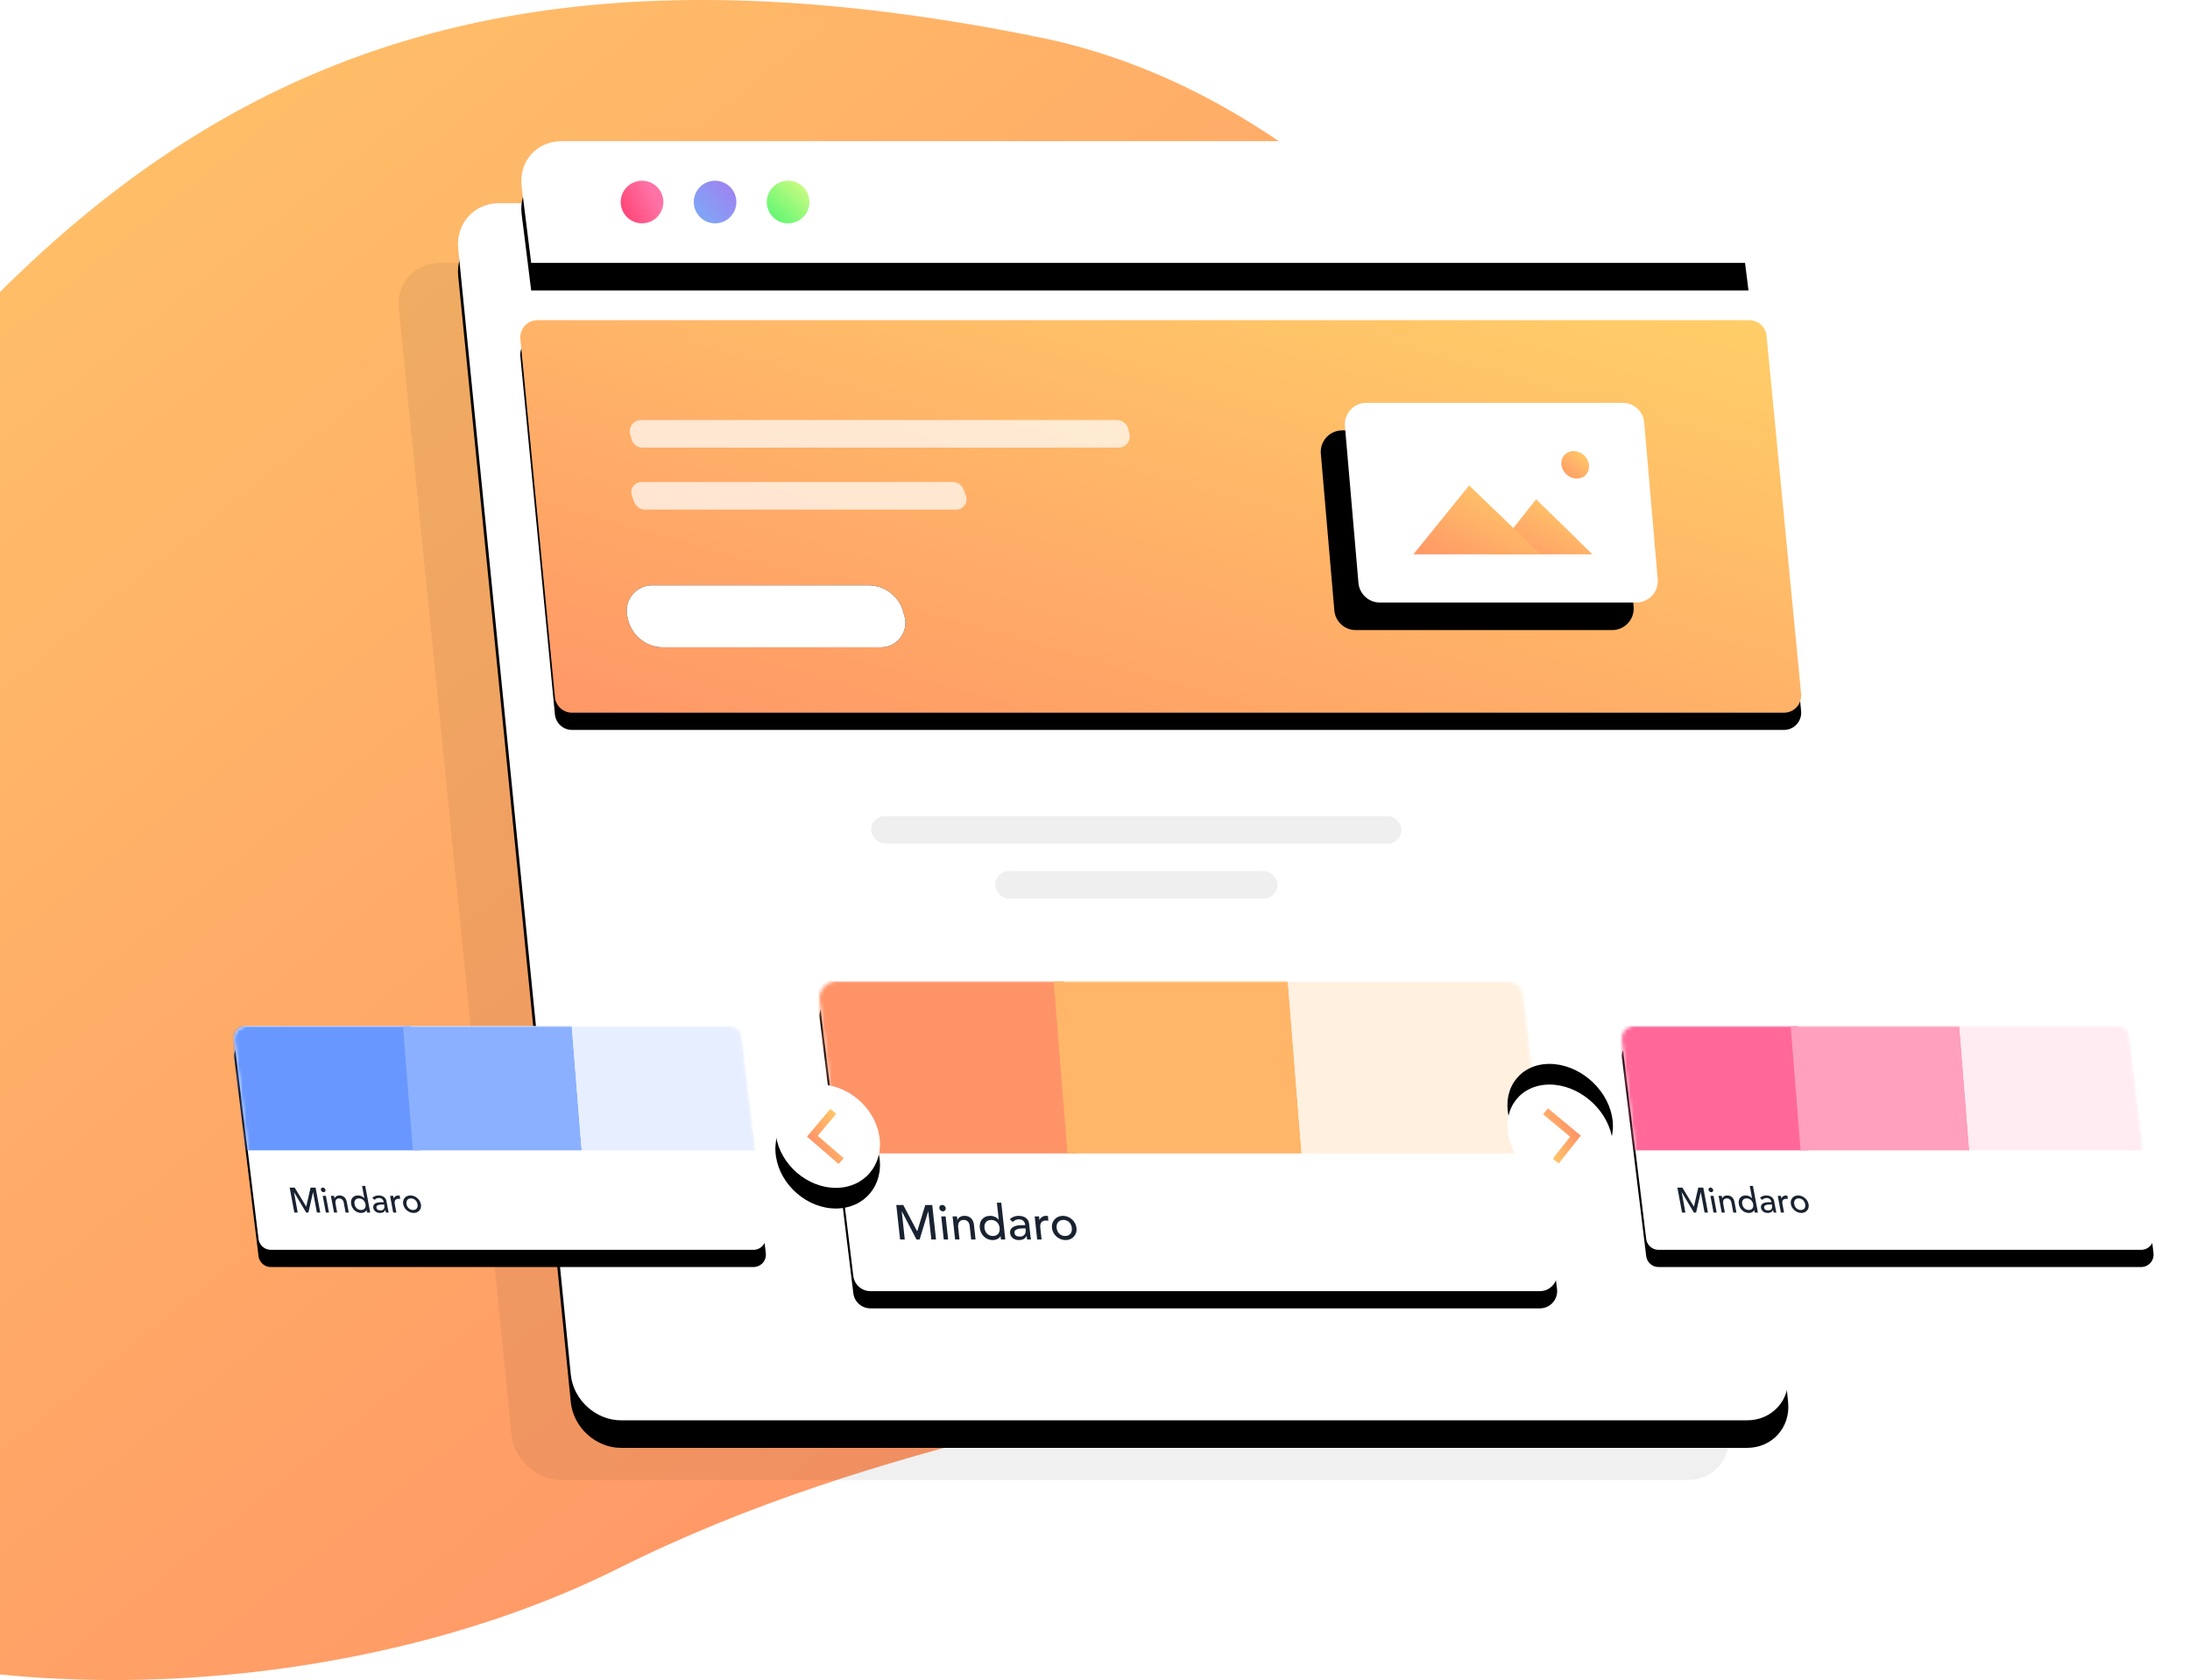 <?xml version="1.0" encoding="UTF-8"?>
<svg width="636px" height="488px" viewBox="0 0 636 488" version="1.1" xmlns="http://www.w3.org/2000/svg" xmlns:xlink="http://www.w3.org/1999/xlink">
    <!-- Generator: Sketch 49.3 (51167) - http://www.bohemiancoding.com/sketch -->
    <title>Group 27</title>
    <desc>Created with Sketch.</desc>
    <defs>
        <linearGradient x1="100%" y1="0%" x2="0%" y2="100%" id="linearGradient-1">
            <stop stop-color="#FFCF68" offset="0%"></stop>
            <stop stop-color="#FF8667" offset="100%"></stop>
        </linearGradient>
        <path d="M76.998,18 L404.003,18 C411.325,18 417.854,23.935 418.586,31.257 L451.286,358.262 C452.019,365.583 446.677,371.519 439.355,371.519 L112.35,371.519 C105.029,371.519 98.5,365.583 97.768,358.262 L65.067,31.257 C64.335,23.935 69.677,18 76.998,18 Z" id="path-2"></path>
        <filter x="-9.2%" y="-7.8%" width="118.4%" height="120.1%" filterUnits="objectBoundingBox" id="filter-3">
            <feOffset dx="0" dy="8" in="SourceAlpha" result="shadowOffsetOuter1"></feOffset>
            <feGaussianBlur stdDeviation="10.5" in="shadowOffsetOuter1" result="shadowBlurOuter1"></feGaussianBlur>
            <feColorMatrix values="0 0 0 0 0   0 0 0 0 0   0 0 0 0 0  0 0 0 0.081 0" type="matrix" in="shadowBlurOuter1"></feColorMatrix>
        </filter>
        <path d="M5.998,-7.39557099e-31 L200.432,2.66453526e-15 C202.958,2.20037339e-15 205.088,1.885 205.395,4.393 L215.175,84.393 C215.51,87.134 213.559,89.628 210.818,89.963 C210.617,89.988 210.414,90 210.212,90 L15.776,90 C13.249,90 11.12,88.115 10.813,85.607 L1.035,5.607 C0.7,2.866 2.651,0.372 5.392,0.037 C5.593,0.012 5.796,3.72465651e-17 5.998,0 Z" id="path-4"></path>
        <filter x="-8.9%" y="-15.6%" width="117.7%" height="142.2%" filterUnits="objectBoundingBox" id="filter-6">
            <feOffset dx="0" dy="5" in="SourceAlpha" result="shadowOffsetOuter1"></feOffset>
            <feGaussianBlur stdDeviation="5.5" in="shadowOffsetOuter1" result="shadowBlurOuter1"></feGaussianBlur>
            <feColorMatrix values="0 0 0 0 0   0 0 0 0 0   0 0 0 0 0  0 0 0 0.081 0" type="matrix" in="shadowBlurOuter1"></feColorMatrix>
        </filter>
        <path d="M13,0 C21.284,0 29.06,6.716 30.367,15 C31.674,23.284 26.018,30 17.733,30 C9.449,30 1.674,23.284 0.367,15 C-0.94,6.716 4.716,0 13,0 Z" id="path-7"></path>
        <filter x="-83.9%" y="-65.0%" width="267.9%" height="270.0%" filterUnits="objectBoundingBox" id="filter-8">
            <feOffset dx="0" dy="6" in="SourceAlpha" result="shadowOffsetOuter1"></feOffset>
            <feGaussianBlur stdDeviation="7.5" in="shadowOffsetOuter1" result="shadowBlurOuter1"></feGaussianBlur>
            <feColorMatrix values="0 0 0 0 0.85   0 0 0 0 0.85   0 0 0 0 0.85  0 0 0 0.5 0" type="matrix" in="shadowBlurOuter1"></feColorMatrix>
        </filter>
        <path d="M12.81,0 C21.094,-1.52179594e-15 29.195,6.716 30.905,15 C32.614,23.284 27.284,30 19,30 C10.716,30 2.614,23.284 0.905,15 C-0.805,6.716 4.525,1.52179594e-15 12.81,0 Z" id="path-9"></path>
        <filter x="-83.2%" y="-65.0%" width="266.5%" height="270.0%" filterUnits="objectBoundingBox" id="filter-10">
            <feOffset dx="0" dy="6" in="SourceAlpha" result="shadowOffsetOuter1"></feOffset>
            <feGaussianBlur stdDeviation="7.5" in="shadowOffsetOuter1" result="shadowBlurOuter1"></feGaussianBlur>
            <feColorMatrix values="0 0 0 0 0.85   0 0 0 0 0.85   0 0 0 0 0.85  0 0 0 0.5 0" type="matrix" in="shadowBlurOuter1"></feColorMatrix>
        </filter>
        <path d="M3.599,1.13340458e-14 L143.78,1.77635684e-15 C145.599,1.4420993e-15 147.133,1.358 147.353,3.164 L154.405,60.964 C154.646,62.938 153.241,64.733 151.267,64.974 C151.123,64.991 150.977,65 150.831,65 L10.649,65 C8.829,65 7.295,63.642 7.075,61.836 L0.025,4.036 C-0.215,2.062 1.189,0.267 3.163,0.026 C3.308,0.009 3.453,1.33494382e-14 3.599,1.33226763e-14 Z" id="path-11"></path>
        <filter x="-12.3%" y="-21.5%" width="124.6%" height="158.5%" filterUnits="objectBoundingBox" id="filter-13">
            <feOffset dx="0" dy="5" in="SourceAlpha" result="shadowOffsetOuter1"></feOffset>
            <feGaussianBlur stdDeviation="5.5" in="shadowOffsetOuter1" result="shadowBlurOuter1"></feGaussianBlur>
            <feColorMatrix values="0 0 0 0 0   0 0 0 0 0   0 0 0 0 0  0 0 0 0.081 0" type="matrix" in="shadowBlurOuter1"></feColorMatrix>
        </filter>
        <path d="M3.599,1.13340458e-14 L143.78,1.77635684e-15 C145.599,1.4420993e-15 147.133,1.358 147.353,3.164 L154.405,60.964 C154.646,62.938 153.241,64.733 151.267,64.974 C151.123,64.991 150.977,65 150.831,65 L10.649,65 C8.829,65 7.295,63.642 7.075,61.836 L0.025,4.036 C-0.215,2.062 1.189,0.267 3.163,0.026 C3.308,0.009 3.453,1.33494382e-14 3.599,1.33226763e-14 Z" id="path-14"></path>
        <filter x="-12.3%" y="-21.5%" width="124.6%" height="158.5%" filterUnits="objectBoundingBox" id="filter-16">
            <feOffset dx="0" dy="5" in="SourceAlpha" result="shadowOffsetOuter1"></feOffset>
            <feGaussianBlur stdDeviation="5.5" in="shadowOffsetOuter1" result="shadowBlurOuter1"></feGaussianBlur>
            <feColorMatrix values="0 0 0 0 0   0 0 0 0 0   0 0 0 0 0  0 0 0 0.081 0" type="matrix" in="shadowBlurOuter1"></feColorMatrix>
        </filter>
        <linearGradient x1="100%" y1="0%" x2="-24.677%" y2="133.227%" id="linearGradient-17">
            <stop stop-color="#FFCF68" offset="0%"></stop>
            <stop stop-color="#FF8667" offset="100%"></stop>
        </linearGradient>
        <path d="M5.096,1.05635853e-14 L357.049,8.8817842e-15 C359.625,8.40868833e-15 361.779,1.956 362.026,4.52 L372.061,108.52 C372.326,111.268 370.313,113.712 367.564,113.977 C367.405,113.992 367.245,114 367.084,114 L15.128,114 C12.552,114 10.398,112.044 10.151,109.48 L0.119,5.48 C-0.146,2.731 1.867,0.288 4.616,0.023 C4.775,0.008 4.935,1.15757669e-14 5.096,1.15463195e-14 Z" id="path-18"></path>
        <filter x="-5.1%" y="-12.3%" width="110.2%" height="133.3%" filterUnits="objectBoundingBox" id="filter-19">
            <feOffset dx="0" dy="5" in="SourceAlpha" result="shadowOffsetOuter1"></feOffset>
            <feGaussianBlur stdDeviation="5.5" in="shadowOffsetOuter1" result="shadowBlurOuter1"></feGaussianBlur>
            <feColorMatrix values="0 0 0 0 0   0 0 0 0 0   0 0 0 0 0  0 0 0 0.081 0" type="matrix" in="shadowBlurOuter1"></feColorMatrix>
        </filter>
        <path d="M6.797,1.78726299e-31 L81.278,4.4408921e-15 C84.515,3.84630046e-15 87.213,2.476 87.491,5.701 L91.416,51.228 C91.712,54.659 89.17,57.681 85.738,57.977 C85.56,57.992 85.381,58 85.203,58 L10.722,58 C7.485,58 4.787,55.524 4.509,52.299 L0.584,6.772 C0.288,3.341 2.83,0.319 6.262,0.023 C6.44,0.008 6.619,9.21023656e-16 6.797,8.8817842e-16 Z" id="path-20"></path>
        <filter x="-12.1%" y="-6.9%" width="116.5%" height="127.6%" filterUnits="objectBoundingBox" id="filter-21">
            <feOffset dx="-7" dy="8" in="SourceAlpha" result="shadowOffsetOuter1"></feOffset>
            <feColorMatrix values="0 0 0 0 1   0 0 0 0 1   0 0 0 0 1  0 0 0 0.5 0" type="matrix" in="shadowOffsetOuter1"></feColorMatrix>
        </filter>
        <path d="M7.397,3 L70.197,3 C74.913,3 79.051,6.145 80.314,10.69 L80.678,12 C81.727,15.778 79.515,19.692 75.737,20.741 C75.118,20.913 74.479,21 73.837,21 L10.6,21 C5.679,21 1.418,17.582 0.351,12.778 L0.178,12 C-0.708,8.013 1.806,4.062 5.793,3.176 C6.32,3.059 6.858,3 7.397,3 Z" id="path-22"></path>
        <filter x="-3.7%" y="-16.7%" width="107.4%" height="133.3%" filterUnits="objectBoundingBox" id="filter-23">
            <feOffset dx="0" dy="0" in="SourceAlpha" result="shadowOffsetOuter1"></feOffset>
            <feGaussianBlur stdDeviation="1" in="shadowOffsetOuter1" result="shadowBlurOuter1"></feGaussianBlur>
            <feColorMatrix values="0 0 0 0 0   0 0 0 0 0   0 0 0 0 0  0 0 0 0.111 0" type="matrix" in="shadowBlurOuter1"></feColorMatrix>
        </filter>
        <path d="M11.998,0 L339.003,0 C346.325,-1.34495877e-15 353.002,5.935 353.917,13.257 L356.679,35.352 L3.16,35.352 L0.399,13.257 C-0.517,5.935 4.677,1.34495877e-15 11.998,0 Z" id="path-24"></path>
        <filter x="-10.0%" y="-77.8%" width="119.9%" height="300.8%" filterUnits="objectBoundingBox" id="filter-25">
            <feOffset dx="0" dy="8" in="SourceAlpha" result="shadowOffsetOuter1"></feOffset>
            <feGaussianBlur stdDeviation="10.5" in="shadowOffsetOuter1" result="shadowBlurOuter1"></feGaussianBlur>
            <feColorMatrix values="0 0 0 0 0   0 0 0 0 0   0 0 0 0 0  0 0 0 0.081 0" type="matrix" in="shadowBlurOuter1"></feColorMatrix>
        </filter>
        <linearGradient x1="83.8%" y1="50%" x2="15.396%" y2="84.521%" id="linearGradient-26">
            <stop stop-color="#FF72A5" offset="0%"></stop>
            <stop stop-color="#FF487A" offset="100%"></stop>
        </linearGradient>
        <linearGradient x1="88.82%" y1="9.801%" x2="-6.832%" y2="100%" id="linearGradient-27">
            <stop stop-color="#9E83F0" offset="0%"></stop>
            <stop stop-color="#78AEF7" offset="100%"></stop>
        </linearGradient>
        <linearGradient x1="80.545%" y1="10.526%" x2="-33.946%" y2="136.578%" id="linearGradient-28">
            <stop stop-color="#C6FB81" offset="0%"></stop>
            <stop stop-color="#21F46A" offset="100%"></stop>
        </linearGradient>
    </defs>
    <g id="Home-Page" stroke="none" stroke-width="1" fill="none" fill-rule="evenodd">
        <g id="Wuilt---Home-Page" transform="translate(0, -3163)">
            <g id="Colors-Section" transform="translate(0, 3059)">
                <g id="Group-27" transform="translate(-155, 104)">
                    <path d="M318.499,455.602 C403.336,498.026 532.588,500.822 601.902,451.457 C658.063,411.458 670.892,332.292 620.396,251.199 C507.578,70.024 423.15,-35.388 195.937,10.865 C77.913,34.891 0.902,182.245 0.902,251.199 C0.902,422.268 164.921,378.805 318.499,455.602 Z" id="Oval-Copy-3" fill="url(#linearGradient-1)" transform="translate(326.451, 243.976) scale(-1, 1) translate(-326.451, -243.976) "></path>
                    <g id="Group-17" transform="translate(223, 41)">
                        <path d="M59.748,35.352 L386.753,35.352 C394.074,35.352 400.603,41.287 401.336,48.609 L434.036,375.614 C434.768,382.935 429.426,388.871 422.105,388.871 L95.1,388.871 C87.778,388.871 81.249,382.935 80.517,375.614 L47.817,48.609 C47.085,41.287 52.426,35.352 59.748,35.352 Z" id="Rectangle-10-Copy-12" fill-opacity="0.099" fill="#000000" opacity="0.603"></path>
                        <g id="Rectangle-10-Copy-27">
                            <use fill="black" fill-opacity="1" filter="url(#filter-3)" xlink:href="#path-2"></use>
                            <use fill="#FFFFFF" fill-rule="evenodd" xlink:href="#path-2"></use>
                        </g>
                        <rect id="Rectangle-6" fill="#EFEFEF" x="185" y="196" width="154" height="8" rx="4"></rect>
                        <rect id="Rectangle-6-Copy" fill="#EFEFEF" x="221" y="212" width="82" height="8" rx="4"></rect>
                        <g id="Palette" transform="translate(157, 244)">
                            <g id="Group-9" transform="translate(12, 0)">
                                <mask id="mask-5" fill="white">
                                    <use xlink:href="#path-4"></use>
                                </mask>
                                <g id="Rectangle">
                                    <use fill="black" fill-opacity="1" filter="url(#filter-6)" xlink:href="#path-4"></use>
                                    <use fill="#FFFFFF" fill-rule="evenodd" xlink:href="#path-4"></use>
                                </g>
                                <path d="M23.296,64.988 L25.318,64.988 L29.332,72.568 L29.389,72.568 L31.71,64.988 L33.732,64.988 L34.831,75 L33.474,75 L32.57,66.77 L30.066,75 L29.161,75 L24.878,66.77 L25.753,75 L24.396,75 L23.296,64.988 Z M36.344,68.297 L37.617,68.297 L38.352,75 L37.08,75 L36.344,68.297 Z M35.783,65.893 C35.755,65.639 35.823,65.42 35.987,65.236 C36.15,65.052 36.359,64.96 36.614,64.96 C36.868,64.96 37.098,65.052 37.302,65.236 C37.506,65.42 37.622,65.639 37.65,65.893 C37.678,66.148 37.61,66.367 37.446,66.551 C37.282,66.735 37.073,66.827 36.819,66.827 C36.564,66.827 36.335,66.735 36.131,66.551 C35.927,66.367 35.811,66.148 35.783,65.893 Z M39.639,68.297 L40.911,68.297 L41.025,69.33 L41.053,69.33 C41.174,68.971 41.42,68.681 41.792,68.46 C42.163,68.238 42.608,68.128 43.127,68.128 C43.447,68.128 43.762,68.177 44.069,68.276 C44.377,68.375 44.653,68.528 44.898,68.736 C45.142,68.943 45.348,69.209 45.516,69.535 C45.683,69.86 45.792,70.244 45.84,70.687 L46.314,75 L45.041,75 L44.606,71.041 C44.572,70.729 44.5,70.463 44.391,70.242 C44.282,70.02 44.149,69.841 43.993,69.704 C43.837,69.568 43.663,69.469 43.472,69.407 C43.282,69.346 43.088,69.315 42.89,69.315 C42.626,69.315 42.385,69.358 42.168,69.443 C41.951,69.528 41.768,69.662 41.619,69.846 C41.469,70.03 41.363,70.263 41.3,70.546 C41.236,70.828 41.226,71.163 41.268,71.55 L41.647,75 L40.375,75 L39.639,68.297 Z M54.954,75 L53.681,75 L53.575,74.038 L53.547,74.038 C53.341,74.397 53.035,74.675 52.628,74.873 C52.22,75.071 51.791,75.17 51.338,75.17 C50.82,75.17 50.341,75.08 49.902,74.901 C49.462,74.722 49.077,74.472 48.745,74.152 C48.412,73.831 48.143,73.459 47.936,73.034 C47.729,72.61 47.598,72.148 47.544,71.649 C47.489,71.149 47.518,70.685 47.631,70.256 C47.744,69.827 47.932,69.454 48.194,69.139 C48.457,68.823 48.788,68.575 49.187,68.396 C49.587,68.217 50.046,68.128 50.565,68.128 C51.046,68.128 51.509,68.229 51.956,68.432 C52.402,68.634 52.758,68.91 53.022,69.259 L53.051,69.259 L52.507,64.31 L53.78,64.31 L54.954,75 Z M51.363,73.982 C51.703,73.982 52.003,73.923 52.263,73.805 C52.523,73.687 52.737,73.527 52.903,73.324 C53.069,73.122 53.189,72.877 53.261,72.589 C53.333,72.301 53.35,71.988 53.313,71.649 C53.276,71.309 53.19,70.996 53.054,70.708 C52.919,70.421 52.746,70.176 52.535,69.973 C52.324,69.77 52.076,69.61 51.789,69.492 C51.503,69.374 51.19,69.315 50.851,69.315 C50.512,69.315 50.212,69.374 49.951,69.492 C49.691,69.61 49.477,69.77 49.311,69.973 C49.145,70.176 49.026,70.421 48.953,70.708 C48.881,70.996 48.864,71.309 48.901,71.649 C48.938,71.988 49.025,72.301 49.16,72.589 C49.295,72.877 49.468,73.122 49.679,73.324 C49.89,73.527 50.138,73.687 50.425,73.805 C50.711,73.923 51.024,73.982 51.363,73.982 Z M56.259,69.117 C56.581,68.787 56.969,68.54 57.422,68.375 C57.875,68.21 58.338,68.128 58.809,68.128 C59.299,68.128 59.728,68.189 60.095,68.311 C60.462,68.434 60.77,68.599 61.019,68.806 C61.268,69.014 61.461,69.252 61.599,69.52 C61.737,69.789 61.822,70.07 61.854,70.362 L62.23,73.784 C62.256,74.02 62.284,74.236 62.315,74.434 C62.347,74.632 62.381,74.821 62.42,75 L61.289,75 C61.223,74.661 61.172,74.321 61.135,73.982 L61.106,73.982 C60.871,74.416 60.57,74.722 60.203,74.901 C59.836,75.08 59.398,75.17 58.889,75.17 C58.578,75.17 58.277,75.127 57.984,75.042 C57.692,74.958 57.431,74.83 57.2,74.661 C56.969,74.491 56.779,74.281 56.629,74.031 C56.479,73.782 56.386,73.492 56.35,73.162 C56.302,72.728 56.359,72.365 56.52,72.073 C56.681,71.781 56.919,71.543 57.234,71.359 C57.548,71.175 57.925,71.043 58.364,70.963 C58.803,70.883 59.277,70.843 59.786,70.843 L60.719,70.843 L60.688,70.56 C60.669,70.39 60.618,70.22 60.533,70.051 C60.449,69.881 60.333,69.728 60.186,69.591 C60.039,69.454 59.862,69.346 59.655,69.266 C59.448,69.186 59.208,69.146 58.935,69.146 C58.69,69.146 58.478,69.169 58.299,69.216 C58.121,69.264 57.96,69.322 57.817,69.393 C57.674,69.464 57.546,69.546 57.434,69.641 C57.322,69.735 57.214,69.824 57.11,69.909 L56.259,69.117 Z M60.143,71.776 C59.841,71.776 59.534,71.792 59.222,71.825 C58.91,71.858 58.629,71.922 58.38,72.016 C58.132,72.111 57.934,72.243 57.788,72.412 C57.641,72.582 57.583,72.799 57.612,73.063 C57.654,73.449 57.814,73.727 58.092,73.897 C58.37,74.067 58.73,74.152 59.173,74.152 C59.522,74.152 59.813,74.093 60.045,73.975 C60.277,73.857 60.458,73.704 60.588,73.515 C60.719,73.327 60.804,73.117 60.845,72.886 C60.885,72.655 60.893,72.426 60.868,72.2 L60.822,71.776 L60.143,71.776 Z M63.48,68.297 L64.753,68.297 L64.866,69.33 L64.894,69.33 C64.959,69.15 65.055,68.988 65.18,68.842 C65.305,68.696 65.45,68.571 65.613,68.467 C65.776,68.363 65.958,68.281 66.158,68.22 C66.359,68.158 66.563,68.128 66.77,68.128 C66.978,68.128 67.169,68.156 67.345,68.212 L67.439,69.584 C67.332,69.556 67.226,69.532 67.12,69.513 C67.015,69.495 66.91,69.485 66.806,69.485 C66.184,69.485 65.727,69.66 65.435,70.008 C65.144,70.357 65.038,70.899 65.119,71.635 L65.489,75 L64.216,75 L63.48,68.297 Z M69.858,71.649 C69.895,71.988 69.981,72.301 70.117,72.589 C70.252,72.877 70.425,73.122 70.636,73.324 C70.846,73.527 71.095,73.687 71.381,73.805 C71.668,73.923 71.98,73.982 72.32,73.982 C72.659,73.982 72.959,73.923 73.22,73.805 C73.48,73.687 73.693,73.527 73.86,73.324 C74.026,73.122 74.145,72.877 74.217,72.589 C74.289,72.301 74.307,71.988 74.27,71.649 C74.232,71.309 74.146,70.996 74.011,70.708 C73.876,70.421 73.703,70.176 73.492,69.973 C73.281,69.77 73.032,69.61 72.746,69.492 C72.46,69.374 72.147,69.315 71.808,69.315 C71.468,69.315 71.168,69.374 70.908,69.492 C70.647,69.61 70.434,69.77 70.268,69.973 C70.101,70.176 69.982,70.421 69.91,70.708 C69.838,70.996 69.82,71.309 69.858,71.649 Z M68.5,71.649 C68.446,71.158 68.488,70.701 68.625,70.277 C68.763,69.853 68.974,69.48 69.259,69.16 C69.545,68.839 69.894,68.587 70.307,68.403 C70.721,68.22 71.177,68.128 71.677,68.128 C72.177,68.128 72.653,68.22 73.107,68.403 C73.561,68.587 73.966,68.839 74.322,69.16 C74.677,69.48 74.97,69.853 75.201,70.277 C75.431,70.701 75.573,71.158 75.627,71.649 C75.681,72.139 75.64,72.598 75.503,73.027 C75.366,73.456 75.155,73.829 74.869,74.144 C74.583,74.46 74.233,74.71 73.82,74.894 C73.406,75.078 72.95,75.17 72.45,75.17 C71.951,75.17 71.474,75.078 71.02,74.894 C70.566,74.71 70.162,74.46 69.807,74.144 C69.451,73.829 69.158,73.456 68.927,73.027 C68.696,72.598 68.554,72.139 68.5,71.649 Z" id="Mindaro" fill="#192230" mask="url(#mask-5)"></path>
                                <polygon id="Rectangle-2" fill="#FF9368" mask="url(#mask-5)" points="-0.837 0 72 0 76 50 1.51 50"></polygon>
                                <polygon id="Rectangle-2-Copy" fill="#FFB668" mask="url(#mask-5)" points="69 0 137 0 141 50 73 50"></polygon>
                                <polygon id="Rectangle-2-Copy-3" fill="#FFF0E0" mask="url(#mask-5)" points="137 0 205 0 211 50 141 50"></polygon>
                            </g>
                            <g id="Group-20" transform="translate(0, 30)">
                                <g id="Rectangle-2-Copy">
                                    <use fill="black" fill-opacity="1" filter="url(#filter-8)" xlink:href="#path-7"></use>
                                    <use fill="#FFFFFF" fill-rule="evenodd" xlink:href="#path-7"></use>
                                </g>
                                <polyline id="Path-20-Copy" stroke="url(#linearGradient-1)" stroke-width="2.222" points="19.284 22.222 10.922 15 17.005 7.778"></polyline>
                            </g>
                            <g id="Group-9-Copy-6" transform="translate(228, 45) rotate(-180) translate(-228, -45) translate(212, 30)">
                                <g id="Group-19">
                                    <g id="Rectangle-2-Copy">
                                        <use fill="black" fill-opacity="1" filter="url(#filter-10)" xlink:href="#path-9"></use>
                                        <use fill="#FFFFFF" fill-rule="evenodd" xlink:href="#path-9"></use>
                                    </g>
                                    <polyline id="Path-20-Copy" stroke="url(#linearGradient-1)" stroke-width="2.222" points="20.173 22.222 11.46 15 17.192 7.778"></polyline>
                                </g>
                            </g>
                        </g>
                        <g id="Palette-Copy" transform="translate(403, 257)">
                            <g id="Group-9">
                                <mask id="mask-12" fill="white">
                                    <use xlink:href="#path-11"></use>
                                </mask>
                                <g id="Rectangle">
                                    <use fill="black" fill-opacity="1" filter="url(#filter-13)" xlink:href="#path-11"></use>
                                    <use fill="#FFFFFF" fill-rule="evenodd" xlink:href="#path-11"></use>
                                </g>
                                <path d="M16.129,46.936 L17.587,46.936 L20.904,52.41 L20.945,52.41 L22.195,46.936 L23.653,46.936 L25.005,54.167 L24.026,54.167 L22.915,48.223 L21.569,54.167 L20.917,54.167 L17.369,48.223 L18.46,54.167 L17.481,54.167 L16.129,46.936 Z M25.721,49.326 L26.638,49.326 L27.543,54.167 L26.626,54.167 L25.721,49.326 Z M25.182,47.59 C25.148,47.406 25.184,47.248 25.292,47.115 C25.4,46.982 25.545,46.916 25.729,46.916 C25.912,46.916 26.083,46.982 26.24,47.115 C26.397,47.248 26.493,47.406 26.528,47.59 C26.562,47.773 26.525,47.932 26.418,48.065 C26.31,48.197 26.164,48.264 25.981,48.264 C25.797,48.264 25.627,48.197 25.469,48.065 C25.312,47.932 25.216,47.773 25.182,47.59 Z M28.096,49.326 L29.013,49.326 L29.153,50.071 L29.173,50.071 C29.24,49.813 29.402,49.603 29.657,49.443 C29.913,49.283 30.227,49.203 30.601,49.203 C30.832,49.203 31.062,49.239 31.289,49.31 C31.516,49.382 31.724,49.493 31.912,49.642 C32.099,49.792 32.263,49.985 32.402,50.219 C32.541,50.454 32.64,50.732 32.7,51.052 L33.283,54.167 L32.365,54.167 L31.831,51.307 C31.789,51.082 31.722,50.89 31.631,50.73 C31.54,50.57 31.434,50.441 31.314,50.342 C31.193,50.243 31.063,50.172 30.922,50.128 C30.781,50.083 30.639,50.061 30.497,50.061 C30.306,50.061 30.135,50.092 29.984,50.153 C29.832,50.214 29.707,50.311 29.61,50.444 C29.512,50.577 29.449,50.745 29.419,50.95 C29.389,51.154 29.4,51.396 29.453,51.675 L29.918,54.167 L29.001,54.167 L28.096,49.326 Z M39.512,54.167 L38.594,54.167 L38.464,53.472 L38.444,53.472 C38.315,53.731 38.11,53.932 37.828,54.075 C37.545,54.218 37.241,54.289 36.914,54.289 C36.541,54.289 36.19,54.225 35.864,54.095 C35.537,53.966 35.245,53.785 34.988,53.554 C34.73,53.322 34.515,53.053 34.343,52.747 C34.17,52.441 34.05,52.107 33.982,51.746 C33.915,51.385 33.91,51.05 33.967,50.74 C34.025,50.43 34.139,50.162 34.311,49.933 C34.482,49.705 34.707,49.527 34.985,49.397 C35.264,49.268 35.59,49.203 35.964,49.203 C36.31,49.203 36.65,49.276 36.983,49.423 C37.316,49.569 37.588,49.768 37.798,50.02 L37.819,50.02 L37.15,46.446 L38.068,46.446 L39.512,54.167 Z M36.866,53.431 C37.111,53.431 37.324,53.389 37.505,53.304 C37.686,53.219 37.831,53.103 37.94,52.956 C38.048,52.81 38.12,52.633 38.156,52.425 C38.192,52.218 38.187,51.991 38.141,51.746 C38.096,51.501 38.016,51.275 37.902,51.067 C37.789,50.859 37.65,50.682 37.487,50.536 C37.324,50.39 37.136,50.274 36.923,50.189 C36.71,50.104 36.481,50.061 36.236,50.061 C35.991,50.061 35.778,50.104 35.597,50.189 C35.416,50.274 35.271,50.39 35.163,50.536 C35.054,50.682 34.982,50.859 34.946,51.067 C34.91,51.275 34.915,51.501 34.961,51.746 C35.007,51.991 35.086,52.218 35.2,52.425 C35.313,52.633 35.452,52.81 35.615,52.956 C35.779,53.103 35.967,53.219 36.18,53.304 C36.393,53.389 36.622,53.431 36.866,53.431 Z M40.124,49.918 C40.338,49.68 40.603,49.501 40.921,49.382 C41.238,49.263 41.567,49.203 41.907,49.203 C42.26,49.203 42.573,49.248 42.844,49.336 C43.116,49.425 43.347,49.544 43.538,49.693 C43.729,49.843 43.882,50.015 43.996,50.209 C44.111,50.403 44.188,50.606 44.227,50.817 L44.689,53.288 C44.721,53.459 44.754,53.615 44.787,53.758 C44.821,53.901 44.856,54.037 44.894,54.167 L44.079,54.167 C44.012,53.922 43.956,53.676 43.911,53.431 L43.89,53.431 C43.745,53.745 43.545,53.966 43.29,54.095 C43.036,54.225 42.725,54.289 42.358,54.289 C42.134,54.289 41.914,54.259 41.699,54.197 C41.484,54.136 41.288,54.044 41.112,53.922 C40.936,53.799 40.787,53.648 40.665,53.467 C40.543,53.287 40.46,53.077 40.415,52.839 C40.357,52.526 40.377,52.264 40.477,52.053 C40.577,51.842 40.735,51.67 40.952,51.537 C41.168,51.404 41.432,51.309 41.744,51.251 C42.056,51.193 42.396,51.164 42.763,51.164 L43.436,51.164 L43.398,50.96 C43.375,50.837 43.328,50.715 43.257,50.592 C43.187,50.47 43.095,50.359 42.981,50.26 C42.868,50.162 42.734,50.083 42.581,50.025 C42.427,49.968 42.252,49.939 42.055,49.939 C41.878,49.939 41.726,49.956 41.6,49.99 C41.474,50.024 41.361,50.066 41.262,50.117 C41.163,50.168 41.076,50.228 41,50.296 C40.924,50.364 40.852,50.429 40.781,50.49 L40.124,49.918 Z M43.072,51.838 C42.855,51.838 42.635,51.85 42.411,51.874 C42.188,51.898 41.989,51.944 41.815,52.012 C41.641,52.08 41.506,52.175 41.41,52.298 C41.314,52.42 41.284,52.577 41.319,52.768 C41.372,53.047 41.503,53.248 41.712,53.37 C41.922,53.493 42.187,53.554 42.506,53.554 C42.758,53.554 42.964,53.511 43.125,53.426 C43.285,53.341 43.407,53.23 43.491,53.094 C43.574,52.958 43.624,52.807 43.64,52.64 C43.657,52.473 43.65,52.308 43.619,52.145 L43.562,51.838 L43.072,51.838 Z M45.284,49.326 L46.201,49.326 L46.341,50.071 L46.361,50.071 C46.398,49.942 46.458,49.825 46.54,49.719 C46.622,49.613 46.719,49.523 46.831,49.448 C46.943,49.373 47.069,49.314 47.21,49.27 C47.352,49.225 47.497,49.203 47.646,49.203 C47.796,49.203 47.936,49.224 48.066,49.265 L48.21,50.255 C48.132,50.235 48.054,50.218 47.976,50.204 C47.899,50.19 47.823,50.184 47.748,50.184 C47.3,50.184 46.98,50.31 46.789,50.562 C46.598,50.813 46.553,51.205 46.652,51.736 L47.106,54.167 L46.189,54.167 L45.284,49.326 Z M50.069,51.746 C50.115,51.991 50.195,52.218 50.308,52.425 C50.422,52.633 50.56,52.81 50.723,52.956 C50.887,53.103 51.075,53.219 51.288,53.304 C51.501,53.389 51.73,53.431 51.974,53.431 C52.219,53.431 52.432,53.389 52.613,53.304 C52.794,53.219 52.939,53.103 53.048,52.956 C53.156,52.81 53.229,52.633 53.265,52.425 C53.3,52.218 53.296,51.991 53.25,51.746 C53.204,51.501 53.124,51.275 53.011,51.067 C52.897,50.859 52.759,50.682 52.595,50.536 C52.432,50.39 52.244,50.274 52.031,50.189 C51.818,50.104 51.589,50.061 51.344,50.061 C51.1,50.061 50.887,50.104 50.706,50.189 C50.524,50.274 50.379,50.39 50.271,50.536 C50.162,50.682 50.09,50.859 50.054,51.067 C50.018,51.275 50.023,51.501 50.069,51.746 Z M49.09,51.746 C49.024,51.392 49.029,51.062 49.104,50.756 C49.179,50.449 49.311,50.18 49.498,49.949 C49.686,49.717 49.924,49.535 50.212,49.402 C50.5,49.27 50.824,49.203 51.184,49.203 C51.544,49.203 51.893,49.27 52.23,49.402 C52.568,49.535 52.874,49.717 53.148,49.949 C53.422,50.18 53.655,50.449 53.844,50.756 C54.034,51.062 54.162,51.392 54.228,51.746 C54.295,52.1 54.29,52.432 54.216,52.742 C54.141,53.052 54.01,53.321 53.821,53.549 C53.633,53.777 53.395,53.957 53.107,54.09 C52.819,54.223 52.495,54.289 52.135,54.289 C51.775,54.289 51.426,54.223 51.088,54.09 C50.751,53.957 50.445,53.777 50.172,53.549 C49.898,53.321 49.666,53.052 49.475,52.742 C49.285,52.432 49.157,52.1 49.09,51.746 Z" id="Mindaro" fill="#192230" mask="url(#mask-12)"></path>
                                <polygon id="Rectangle-2" fill="#FF6898" mask="url(#mask-12)" points="-1.324 0 51.186 0 54.07 36.111 0.367 36.111"></polygon>
                                <polygon id="Rectangle-2-Copy" fill="#FEA0BE" mask="url(#mask-12)" points="49.023 0 98.047 0 100.93 36.111 51.907 36.111"></polygon>
                                <polygon id="Rectangle-2-Copy-6" fill="#FFECF2" mask="url(#mask-12)" points="98.047 0 147.07 0 151.395 36.111 100.93 36.111"></polygon>
                            </g>
                        </g>
                        <g id="Palette-Copy-2" transform="translate(0, 257)">
                            <g id="Group-9">
                                <mask id="mask-15" fill="white">
                                    <use xlink:href="#path-14"></use>
                                </mask>
                                <g id="Rectangle">
                                    <use fill="black" fill-opacity="1" filter="url(#filter-16)" xlink:href="#path-14"></use>
                                    <use fill="#FFFFFF" fill-rule="evenodd" xlink:href="#path-14"></use>
                                </g>
                                <path d="M16.129,46.936 L17.587,46.936 L20.904,52.41 L20.945,52.41 L22.195,46.936 L23.653,46.936 L25.005,54.167 L24.026,54.167 L22.915,48.223 L21.569,54.167 L20.917,54.167 L17.369,48.223 L18.46,54.167 L17.481,54.167 L16.129,46.936 Z M25.721,49.326 L26.638,49.326 L27.543,54.167 L26.626,54.167 L25.721,49.326 Z M25.182,47.59 C25.148,47.406 25.184,47.248 25.292,47.115 C25.4,46.982 25.545,46.916 25.729,46.916 C25.912,46.916 26.083,46.982 26.24,47.115 C26.397,47.248 26.493,47.406 26.528,47.59 C26.562,47.773 26.525,47.932 26.418,48.065 C26.31,48.197 26.164,48.264 25.981,48.264 C25.797,48.264 25.627,48.197 25.469,48.065 C25.312,47.932 25.216,47.773 25.182,47.59 Z M28.096,49.326 L29.013,49.326 L29.153,50.071 L29.173,50.071 C29.24,49.813 29.402,49.603 29.657,49.443 C29.913,49.283 30.227,49.203 30.601,49.203 C30.832,49.203 31.062,49.239 31.289,49.31 C31.516,49.382 31.724,49.493 31.912,49.642 C32.099,49.792 32.263,49.985 32.402,50.219 C32.541,50.454 32.64,50.732 32.7,51.052 L33.283,54.167 L32.365,54.167 L31.831,51.307 C31.789,51.082 31.722,50.89 31.631,50.73 C31.54,50.57 31.434,50.441 31.314,50.342 C31.193,50.243 31.063,50.172 30.922,50.128 C30.781,50.083 30.639,50.061 30.497,50.061 C30.306,50.061 30.135,50.092 29.984,50.153 C29.832,50.214 29.707,50.311 29.61,50.444 C29.512,50.577 29.449,50.745 29.419,50.95 C29.389,51.154 29.4,51.396 29.453,51.675 L29.918,54.167 L29.001,54.167 L28.096,49.326 Z M39.512,54.167 L38.594,54.167 L38.464,53.472 L38.444,53.472 C38.315,53.731 38.11,53.932 37.828,54.075 C37.545,54.218 37.241,54.289 36.914,54.289 C36.541,54.289 36.19,54.225 35.864,54.095 C35.537,53.966 35.245,53.785 34.988,53.554 C34.73,53.322 34.515,53.053 34.343,52.747 C34.17,52.441 34.05,52.107 33.982,51.746 C33.915,51.385 33.91,51.05 33.967,50.74 C34.025,50.43 34.139,50.162 34.311,49.933 C34.482,49.705 34.707,49.527 34.985,49.397 C35.264,49.268 35.59,49.203 35.964,49.203 C36.31,49.203 36.65,49.276 36.983,49.423 C37.316,49.569 37.588,49.768 37.798,50.02 L37.819,50.02 L37.15,46.446 L38.068,46.446 L39.512,54.167 Z M36.866,53.431 C37.111,53.431 37.324,53.389 37.505,53.304 C37.686,53.219 37.831,53.103 37.94,52.956 C38.048,52.81 38.12,52.633 38.156,52.425 C38.192,52.218 38.187,51.991 38.141,51.746 C38.096,51.501 38.016,51.275 37.902,51.067 C37.789,50.859 37.65,50.682 37.487,50.536 C37.324,50.39 37.136,50.274 36.923,50.189 C36.71,50.104 36.481,50.061 36.236,50.061 C35.991,50.061 35.778,50.104 35.597,50.189 C35.416,50.274 35.271,50.39 35.163,50.536 C35.054,50.682 34.982,50.859 34.946,51.067 C34.91,51.275 34.915,51.501 34.961,51.746 C35.007,51.991 35.086,52.218 35.2,52.425 C35.313,52.633 35.452,52.81 35.615,52.956 C35.779,53.103 35.967,53.219 36.18,53.304 C36.393,53.389 36.622,53.431 36.866,53.431 Z M40.124,49.918 C40.338,49.68 40.603,49.501 40.921,49.382 C41.238,49.263 41.567,49.203 41.907,49.203 C42.26,49.203 42.573,49.248 42.844,49.336 C43.116,49.425 43.347,49.544 43.538,49.693 C43.729,49.843 43.882,50.015 43.996,50.209 C44.111,50.403 44.188,50.606 44.227,50.817 L44.689,53.288 C44.721,53.459 44.754,53.615 44.787,53.758 C44.821,53.901 44.856,54.037 44.894,54.167 L44.079,54.167 C44.012,53.922 43.956,53.676 43.911,53.431 L43.89,53.431 C43.745,53.745 43.545,53.966 43.29,54.095 C43.036,54.225 42.725,54.289 42.358,54.289 C42.134,54.289 41.914,54.259 41.699,54.197 C41.484,54.136 41.288,54.044 41.112,53.922 C40.936,53.799 40.787,53.648 40.665,53.467 C40.543,53.287 40.46,53.077 40.415,52.839 C40.357,52.526 40.377,52.264 40.477,52.053 C40.577,51.842 40.735,51.67 40.952,51.537 C41.168,51.404 41.432,51.309 41.744,51.251 C42.056,51.193 42.396,51.164 42.763,51.164 L43.436,51.164 L43.398,50.96 C43.375,50.837 43.328,50.715 43.257,50.592 C43.187,50.47 43.095,50.359 42.981,50.26 C42.868,50.162 42.734,50.083 42.581,50.025 C42.427,49.968 42.252,49.939 42.055,49.939 C41.878,49.939 41.726,49.956 41.6,49.99 C41.474,50.024 41.361,50.066 41.262,50.117 C41.163,50.168 41.076,50.228 41,50.296 C40.924,50.364 40.852,50.429 40.781,50.49 L40.124,49.918 Z M43.072,51.838 C42.855,51.838 42.635,51.85 42.411,51.874 C42.188,51.898 41.989,51.944 41.815,52.012 C41.641,52.08 41.506,52.175 41.41,52.298 C41.314,52.42 41.284,52.577 41.319,52.768 C41.372,53.047 41.503,53.248 41.712,53.37 C41.922,53.493 42.187,53.554 42.506,53.554 C42.758,53.554 42.964,53.511 43.125,53.426 C43.285,53.341 43.407,53.23 43.491,53.094 C43.574,52.958 43.624,52.807 43.64,52.64 C43.657,52.473 43.65,52.308 43.619,52.145 L43.562,51.838 L43.072,51.838 Z M45.284,49.326 L46.201,49.326 L46.341,50.071 L46.361,50.071 C46.398,49.942 46.458,49.825 46.54,49.719 C46.622,49.613 46.719,49.523 46.831,49.448 C46.943,49.373 47.069,49.314 47.21,49.27 C47.352,49.225 47.497,49.203 47.646,49.203 C47.796,49.203 47.936,49.224 48.066,49.265 L48.21,50.255 C48.132,50.235 48.054,50.218 47.976,50.204 C47.899,50.19 47.823,50.184 47.748,50.184 C47.3,50.184 46.98,50.31 46.789,50.562 C46.598,50.813 46.553,51.205 46.652,51.736 L47.106,54.167 L46.189,54.167 L45.284,49.326 Z M50.069,51.746 C50.115,51.991 50.195,52.218 50.308,52.425 C50.422,52.633 50.56,52.81 50.723,52.956 C50.887,53.103 51.075,53.219 51.288,53.304 C51.501,53.389 51.73,53.431 51.974,53.431 C52.219,53.431 52.432,53.389 52.613,53.304 C52.794,53.219 52.939,53.103 53.048,52.956 C53.156,52.81 53.229,52.633 53.265,52.425 C53.3,52.218 53.296,51.991 53.25,51.746 C53.204,51.501 53.124,51.275 53.011,51.067 C52.897,50.859 52.759,50.682 52.595,50.536 C52.432,50.39 52.244,50.274 52.031,50.189 C51.818,50.104 51.589,50.061 51.344,50.061 C51.1,50.061 50.887,50.104 50.706,50.189 C50.524,50.274 50.379,50.39 50.271,50.536 C50.162,50.682 50.09,50.859 50.054,51.067 C50.018,51.275 50.023,51.501 50.069,51.746 Z M49.09,51.746 C49.024,51.392 49.029,51.062 49.104,50.756 C49.179,50.449 49.311,50.18 49.498,49.949 C49.686,49.717 49.924,49.535 50.212,49.402 C50.5,49.27 50.824,49.203 51.184,49.203 C51.544,49.203 51.893,49.27 52.23,49.402 C52.568,49.535 52.874,49.717 53.148,49.949 C53.422,50.18 53.655,50.449 53.844,50.756 C54.034,51.062 54.162,51.392 54.228,51.746 C54.295,52.1 54.29,52.432 54.216,52.742 C54.141,53.052 54.01,53.321 53.821,53.549 C53.633,53.777 53.395,53.957 53.107,54.09 C52.819,54.223 52.495,54.289 52.135,54.289 C51.775,54.289 51.426,54.223 51.088,54.09 C50.751,53.957 50.445,53.777 50.172,53.549 C49.898,53.321 49.666,53.052 49.475,52.742 C49.285,52.432 49.157,52.1 49.09,51.746 Z" id="Mindaro" fill="#192230" mask="url(#mask-15)"></path>
                                <polygon id="Rectangle-2" fill="#6898FF" mask="url(#mask-15)" points="-1.324 0 51.186 0 54.07 36.111 0.367 36.111"></polygon>
                                <polygon id="Rectangle-2-Copy-2" fill="#8BB0FF" mask="url(#mask-15)" points="49.023 0 98.047 0 100.93 36.111 51.907 36.111"></polygon>
                                <polygon id="Rectangle-2-Copy-5" fill="#E7EEFF" mask="url(#mask-15)" points="98.047 0 147.07 0 151.395 36.111 100.93 36.111"></polygon>
                            </g>
                        </g>
                        <g id="Group-16" transform="translate(83, 52)">
                            <g id="Rectangle">
                                <use fill="black" fill-opacity="1" filter="url(#filter-19)" xlink:href="#path-18"></use>
                                <use fill="url(#linearGradient-17)" fill-rule="evenodd" xlink:href="#path-18"></use>
                            </g>
                            <path d="M35.272,47 L125.695,47 C127.081,47 128.323,47.86 128.809,49.158 L129.5,51 C130.074,52.531 129.298,54.237 127.767,54.812 C127.435,54.936 127.083,55 126.728,55 L36.305,55 C34.919,55 33.677,54.14 33.191,52.842 L32.5,51 C31.926,49.469 32.702,47.763 34.233,47.188 C34.565,47.064 34.917,47 35.272,47 Z" id="Rectangle-10-Copy-41" fill="#FFFFFF" opacity="0.7"></path>
                            <path d="M35.123,29 L173.403,29 C174.929,29 176.26,30.039 176.63,31.52 L177,33 C177.431,34.725 176.383,36.473 174.658,36.904 C174.402,36.968 174.14,37 173.877,37 L35.597,37 C34.071,37 32.74,35.961 32.37,34.48 L32,33 C31.569,31.275 32.617,29.527 34.342,29.096 C34.598,29.032 34.86,29 35.123,29 Z" id="Rectangle-10-Copy-42" fill="#FFFFFF" opacity="0.7"></path>
                            <g id="Picture" transform="translate(239, 24)">
                                <g id="Rectangle-11-Copy-10">
                                    <use fill="black" fill-opacity="1" filter="url(#filter-21)" xlink:href="#path-20"></use>
                                    <use fill="#FFFFFF" fill-rule="evenodd" xlink:href="#path-20"></use>
                                </g>
                                <polygon id="Path-12-Copy" fill="url(#linearGradient-17)" points="43.459 44 72.459 44 56.114 28"></polygon>
                                <polygon id="Path-12" fill="url(#linearGradient-17)" points="20.459 44 57.459 44 36.653 24"></polygon>
                                <path d="M67.922,22 C70.132,22 71.716,20.209 71.461,18 C71.206,15.791 69.209,14 67,14 C64.791,14 63.206,15.791 63.461,18 C63.716,20.209 65.713,22 67.922,22 Z" id="Oval-2-Copy-4" fill="url(#linearGradient-17)"></path>
                            </g>
                            <g id="button" transform="translate(31, 74)">
                                <g id="Rectangle-3">
                                    <use fill="black" fill-opacity="1" filter="url(#filter-23)" xlink:href="#path-22"></use>
                                    <use fill="#FFFFFF" fill-rule="evenodd" xlink:href="#path-22"></use>
                                </g>
                            </g>
                        </g>
                        <g id="Group-34" transform="translate(83.101, 0)">
                            <g id="Rectangle-10">
                                <use fill="black" fill-opacity="1" filter="url(#filter-25)" xlink:href="#path-24"></use>
                                <use fill="#FFFFFF" fill-rule="evenodd" xlink:href="#path-24"></use>
                            </g>
                            <g id="Group-18" transform="translate(29.165, 11.489)">
                                <circle id="Oval-4" fill="url(#linearGradient-26)" cx="6.187" cy="6.187" r="6.187"></circle>
                                <circle id="Oval-4-Copy" fill="url(#linearGradient-27)" cx="27.398" cy="6.187" r="6.187"></circle>
                                <circle id="Oval-4-Copy-2" fill="url(#linearGradient-28)" cx="48.609" cy="6.187" r="6.187"></circle>
                            </g>
                        </g>
                    </g>
                </g>
            </g>
        </g>
    </g>
</svg>